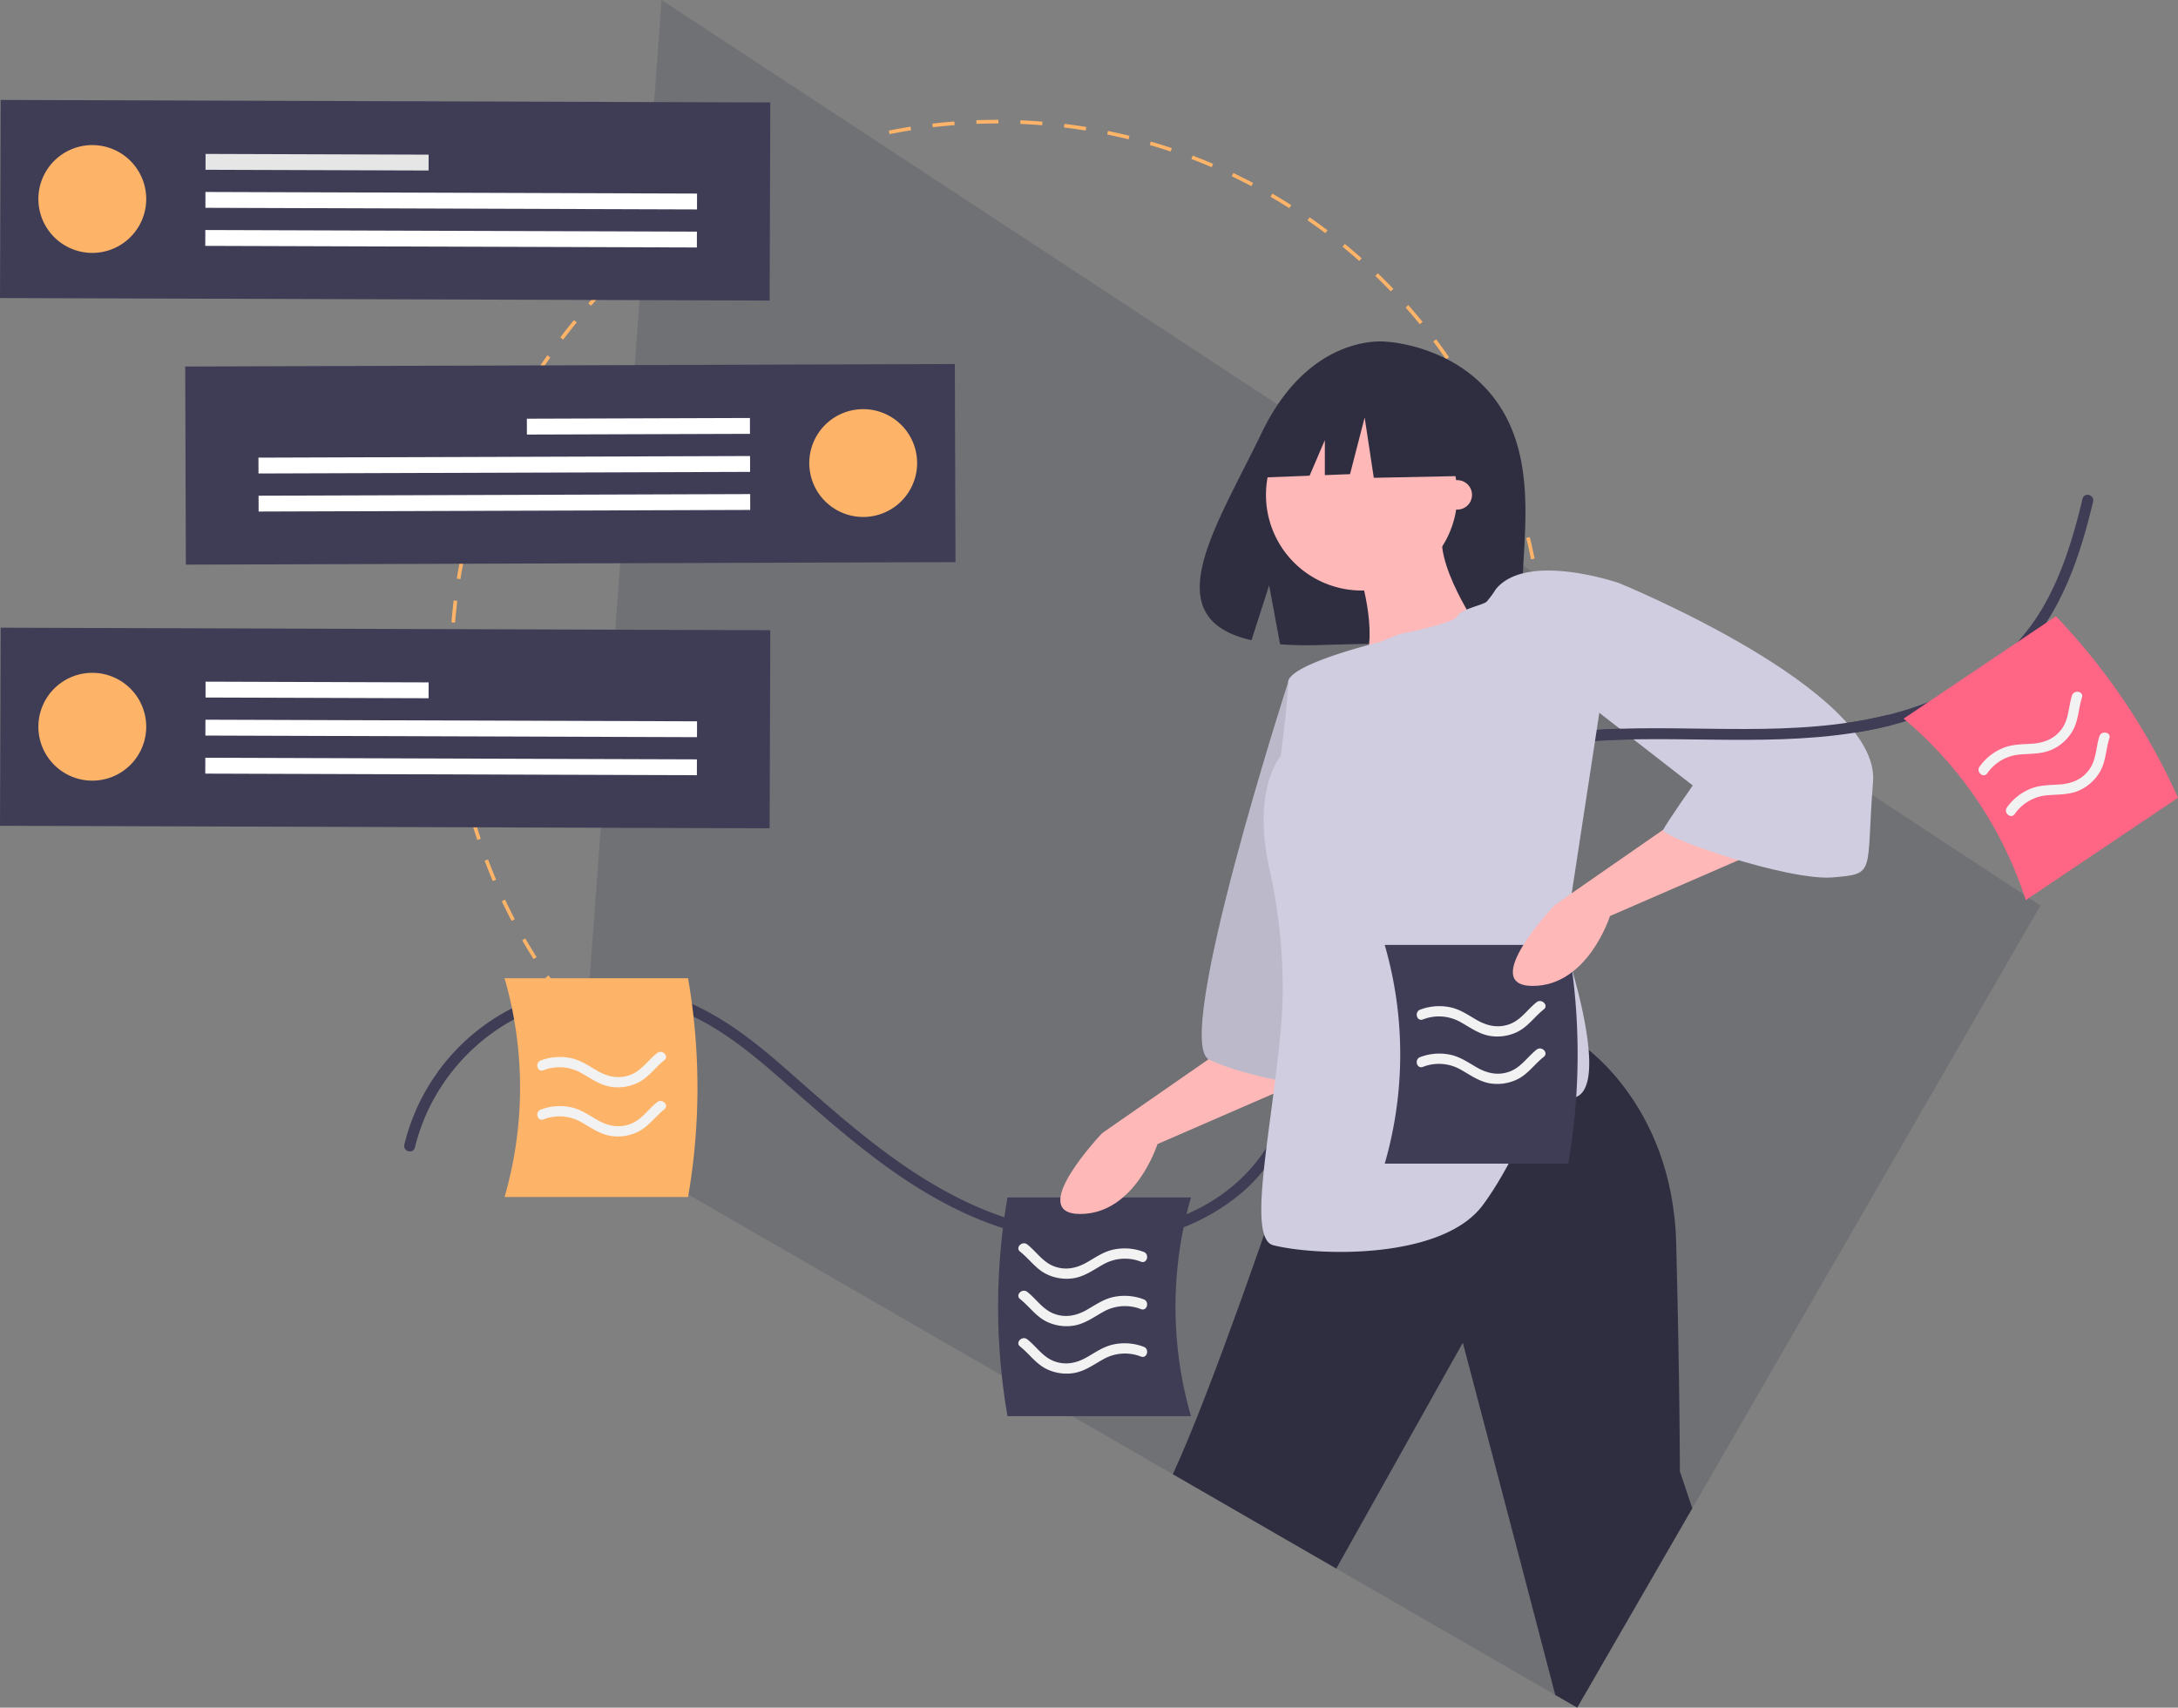 <svg data-name="Layer 1" height="863.943" width="1101.648" xmlns="http://www.w3.org/2000/svg">
    <rect width="100%" height="100%" fill="#808080" stroke="none"/>
    <path
        d="M503.801 614.899l.006-1.848c3.673.011 7.403-.052 11.085-.187l.068 1.846c-3.707.136-7.46.2-11.159.189zm-11.154-.25c-3.693-.157-7.44-.39-11.136-.694l.151-1.841c3.673.302 7.395.534 11.063.689zm33.453-.572l-.14-1.843c3.667-.281 7.378-.642 11.03-1.07l.217 1.835c-3.677.432-7.414.794-11.107 1.078zm-55.69-1.26a280.918 280.918 0 01-11.045-1.583l.299-1.823c3.622.594 7.314 1.123 10.972 1.572zm77.85-1.342l-.289-1.825a275.726 275.726 0 0010.91-1.954l.363 1.81c-3.638.73-7.334 1.391-10.984 1.97zm-99.868-2.269a278.441 278.441 0 01-10.882-2.47l.445-1.794c3.564.886 7.2 1.711 10.81 2.454zm121.748-2.111l-.436-1.795c3.58-.87 7.185-1.822 10.716-2.832l.508 1.777a276.053 276.053 0 01-10.788 2.85zm-143.404-3.269a279.35 279.35 0 01-10.646-3.344l.59-1.752c3.48 1.172 7.039 2.29 10.574 3.323zm164.856-2.869l-.58-1.754a274.045 274.045 0 0010.452-3.692l.651 1.73a274.664 274.664 0 01-10.523 3.716zm-186.033-4.26a277.553 277.553 0 01-10.364-4.208l.73-1.697a273.896 273.896 0 0010.295 4.18zm206.89-3.584l-.72-1.702a275.519 275.519 0 0010.094-4.513l.789 1.672a279.294 279.294 0 01-10.163 4.543zm-227.436-5.247a275.419 275.419 0 01-9.984-5.032l.865-1.631a275 275 0 009.916 4.997zm247.574-4.248l-.855-1.637a277.68 277.68 0 009.704-5.317l.92 1.602a279.928 279.928 0 01-9.77 5.352zm-267.327-6.213a276.442 276.442 0 01-9.539-5.818l.994-1.557a276.072 276.072 0 009.475 5.78zm286.647-4.882l-.984-1.564a276.633 276.633 0 009.252-6.082l1.045 1.523a276.66 276.66 0 01-9.313 6.123zm-305.48-7.13a277.56 277.56 0 01-9.038-6.563l1.116-1.472a278.118 278.118 0 008.976 6.519zm323.857-5.486l-1.107-1.48a276.634 276.634 0 008.74-6.807l1.164 1.435a278.914 278.914 0 01-8.797 6.852zm-341.659-7.996a279.731 279.731 0 01-8.478-7.263l1.23-1.378c2.747 2.45 5.58 4.877 8.422 7.214zm358.975-6.057l-1.221-1.386c2.76-2.43 5.51-4.95 8.17-7.488l1.275 1.337a280.275 280.275 0 01-8.224 7.537zm-375.632-8.8a283.486 283.486 0 01-7.866-7.914l1.336-1.277a279.143 279.143 0 007.815 7.862zm391.775-6.6l-1.328-1.286a277.419 277.419 0 007.55-8.12l1.377 1.232a281.021 281.021 0 01-7.6 8.174zM296.56 520.92a278.801 278.801 0 01-7.206-8.516l1.434-1.164a274.627 274.627 0 007.158 8.457zm422.05-7.114l-1.427-1.174a278.044 278.044 0 006.877-8.702l1.473 1.116a280.7 280.7 0 01-6.923 8.76zm-436.114-10.195a279.3 279.3 0 01-6.498-9.06l1.523-1.046a276.257 276.257 0 006.455 9zm449.604-7.598l-1.516-1.055a279.426 279.426 0 006.159-9.231l1.557.994a280.622 280.622 0 01-6.2 9.292zM269.87 485.24a279.688 279.688 0 01-5.747-9.546l1.601-.92a278.239 278.239 0 005.71 9.482zm474.254-8.056l-1.595-.93c1.86-3.191 3.676-6.455 5.398-9.702l1.631.866a278.571 278.571 0 01-5.434 9.766zm-485.358-11.26a277.736 277.736 0 01-4.957-9.972l1.67-.788a276.995 276.995 0 004.924 9.905zm495.83-8.486l-1.667-.8a275.628 275.628 0 004.598-10.11l1.697.73a277.923 277.923 0 01-4.629 10.18zm-505.337-11.644a275.677 275.677 0 01-4.133-10.333l1.728-.651a274.823 274.823 0 004.106 10.262zm514.18-8.899l-1.726-.66a277.638 277.638 0 003.765-10.457l1.75.59a277.57 277.57 0 01-3.79 10.527zm-522.036-11.954a274.708 274.708 0 01-3.292-10.663l1.776-.508a273.852 273.852 0 003.27 10.59zm529.176-9.22l-1.774-.518a274.269 274.269 0 002.897-10.699l1.792.446a275.372 275.372 0 01-2.915 10.772zm-535.325-12.23c-.876-3.601-1.69-7.266-2.418-10.894l1.812-.364a275.398 275.398 0 002.4 10.821zm540.717-9.42l-1.81-.374a275.223 275.223 0 002.02-10.898l1.823.3a277.634 277.634 0 01-2.033 10.972zm-545.11-12.457c-.58-3.65-1.095-7.368-1.53-11.053l1.836-.216c.431 3.66.943 7.354 1.52 10.98zm548.733-9.562l-1.834-.226a275.87 275.87 0 001.136-11.025l1.842.153c-.305 3.684-.69 7.418-1.144 11.098zm-551.346-12.595c-.286-3.692-.501-7.44-.64-11.141l1.847-.07c.137 3.677.35 7.4.635 11.068zm553.19-9.638l-1.845-.08c.156-3.68.242-7.409.254-11.081l.001-.612 1.848.006-.001.608a284.48 284.48 0 01-.257 11.159zM229.26 337.164l-1.848-.006.002-.31c.011-3.604.093-7.254.243-10.843l1.846.077a281.8 281.8 0 00-.242 10.776zm550.381-10.198c-.14-3.669-.357-7.392-.647-11.066l1.843-.145c.29 3.699.509 7.447.65 11.14zM230.186 315.02l-1.841-.15c.302-3.7.683-7.434 1.132-11.102l1.834.225a277.722 277.722 0 00-1.125 11.027zm547.72-10.15a274.344 274.344 0 00-1.532-10.977l1.825-.292a276.159 276.159 0 011.541 11.051zm-545.029-11.85l-1.823-.298a275.613 275.613 0 012.023-10.974l1.809.371a275.166 275.166 0 00-2.009 10.901zM774.4 282.985a275.593 275.593 0 00-2.413-10.818l1.795-.439c.878 3.59 1.695 7.254 2.429 10.891zm-537.067-11.677l-1.793-.444a276.28 276.28 0 012.904-10.776l1.774.517c-1.03 3.533-2 7.134-2.885 10.703zm531.805-9.853a273.757 273.757 0 00-3.282-10.587l1.754-.583a275.596 275.596 0 013.303 10.659zm-525.605-11.427l-1.75-.588a277.371 277.371 0 013.777-10.532l1.726.658a274.754 274.754 0 00-3.752 10.462zm518.613-9.606a275.51 275.51 0 00-4.117-10.258l1.7-.723a277.349 277.349 0 014.146 10.328zM251.461 229.27l-1.699-.73a277.313 277.313 0 014.618-10.183l1.667.797a274.795 274.795 0 00-4.586 10.116zm502.038-9.192a275.843 275.843 0 00-4.934-9.9l1.635-.858a274.424 274.424 0 014.968 9.967zm-492.46-10.844l-1.633-.863a278.313 278.313 0 015.424-9.773l1.597.93a276.146 276.146 0 00-5.387 9.706zm482.193-8.752a277.178 277.178 0 00-5.72-9.477l1.563-.986a279.548 279.548 0 015.758 9.54zm-471.031-10.433l-1.558-.993a279.185 279.185 0 016.19-9.3l1.517 1.056a276.938 276.938 0 00-6.15 9.237zm459.214-8.286a278.99 278.99 0 00-6.465-8.992l1.478-1.108a278.886 278.886 0 016.507 9.052zm-446.551-9.932l-1.474-1.114a279.957 279.957 0 016.914-8.768l1.427 1.173a278.042 278.042 0 00-6.867 8.71zm433.265-7.788a277.395 277.395 0 00-7.167-8.45l1.384-1.223a278.688 278.688 0 017.216 8.506zm-419.187-9.348l-1.38-1.228a279.907 279.907 0 017.59-8.183l1.33 1.283a279.3 279.3 0 00-7.54 8.128zm404.519-7.26a279.784 279.784 0 00-7.824-7.854l1.282-1.33a281.677 281.677 0 017.876 7.906zm-389.122-8.687l-1.277-1.335a281.107 281.107 0 018.217-7.547l1.222 1.385a279.283 279.283 0 00-8.162 7.497zm373.166-6.703a278.102 278.102 0 00-8.43-7.205l1.172-1.428a279.415 279.415 0 018.486 7.254zm-356.55-7.956l-1.166-1.433a278.398 278.398 0 018.79-6.862l1.108 1.479a276.725 276.725 0 00-8.731 6.816zm339.405-6.112a278.29 278.29 0 00-8.983-6.509l1.053-1.517a280.686 280.686 0 019.045 6.552zm-321.676-7.165l-1.048-1.522a278.38 278.38 0 019.307-6.133l.986 1.563a275.211 275.211 0 00-9.245 6.092zm303.452-5.488a276.073 276.073 0 00-9.482-5.768l.929-1.598a280.058 280.058 0 019.545 5.807zm-284.728-6.318l-.922-1.601c3.201-1.843 6.486-3.647 9.764-5.362l.857 1.636a276.323 276.323 0 00-9.699 5.327zm265.537-4.833a276.14 276.14 0 00-9.922-4.986l.796-1.667a276.112 276.112 0 019.989 5.02zM387.01 88.75l-.79-1.67a278.91 278.91 0 0110.158-4.555l.722 1.7a275.51 275.51 0 00-10.09 4.525zm225.895-4.144a274.986 274.986 0 00-10.3-4.168l.66-1.727a276.485 276.485 0 0110.368 4.197zM407.36 80.112l-.653-1.728c3.462-1.307 7-2.561 10.518-3.728l.582 1.753a274.543 274.543 0 00-10.447 3.703zm184.78-3.423a274.378 274.378 0 00-10.579-3.31l.517-1.774a276.486 276.486 0 0110.649 3.332zm-163.743-3.557l-.51-1.775a275.973 275.973 0 0110.785-2.864l.438 1.795a275.5 275.5 0 00-10.713 2.844zm142.46-2.63a273.39 273.39 0 00-10.812-2.442l.37-1.81c3.634.743 7.297 1.57 10.885 2.458zm-120.928-2.62l-.365-1.811c3.625-.73 7.32-1.396 10.982-1.981l.292 1.824a277.41 277.41 0 00-10.909 1.968zm99.214-1.825a276.367 276.367 0 00-10.974-1.56l.224-1.835c3.674.448 7.391.976 11.047 1.572zm-77.327-1.669l-.218-1.834c3.677-.436 7.413-.803 11.105-1.09l.143 1.841c-3.667.286-7.378.65-11.03 1.083zm55.326-1.01a278.831 278.831 0 00-11.064-.677l.077-1.846c3.704.153 7.45.382 11.137.681zm-33.229-.714l-.07-1.846A283.51 283.51 0 01505 60.616l-.003 1.847c-3.684-.005-7.413.062-11.084.201z"
        fill="#fdb368" />
    <path style="mix-blend-mode:normal"
        d="M292.585 572.286L334.648 0l697.42 458.105-176.096 305.011-58.213 100.827-11.091-6.402-110.761-63.947-82.683-47.74z"
        fill="#707175" />
    <path
        d="M209.861 580.564c8.849-36.155 37.512-65.298 73.892-73.773a100.828 100.828 0 0158.178 3.74c18.935 7.143 35.177 19.847 50.292 33.006 29.198 25.42 57.48 51.881 92.75 68.843 31.505 15.151 66.98 21.586 101.237 12.551a105.324 105.324 0 0042.173-21.733c12.509-10.829 21.31-25.006 27.149-40.38 12.238-32.225 11.995-67.474 21.34-100.45 4.814-16.995 12.458-33.05 24.665-46 12.068-12.804 27.428-22.186 43.72-28.625 38.636-15.27 80.454-14.031 121.267-13.492 38.572.509 78.1-.156 114.23-15.346 16.1-6.769 31.129-16.337 43.007-29.248 12.655-13.754 21.085-30.668 27.121-48.224 3.116-9.063 5.598-18.323 7.83-27.638.831-3.467-4.512-4.946-5.344-1.473-4.622 19.284-10.366 38.59-20.527 55.762a106.897 106.897 0 01-39.147 38.307c-34.041 19.557-74.227 22.53-112.63 22.445-41.215-.092-83.376-3.16-123.41 8.777-32.58 9.714-62.564 29.176-77.65 60.544-15.017 31.225-15.542 66.658-23.018 99.943-3.713 16.531-9.265 32.808-19.222 46.686-9.926 13.833-24.14 24.17-39.876 30.475-33.643 13.48-71.16 9.527-103.817-4.772-36.612-16.03-65.937-42.735-95.574-68.81-14.277-12.56-29.292-24.79-46.62-32.906a105.261 105.261 0 00-147.36 70.318c-.849 3.464 4.495 4.942 5.344 1.473z"
        fill="#3f3d56" />
    <path d="M602.42 716.49H509.6a324.642 324.642 0 010-110.67h92.82a199.133 199.133 0 000 110.67z"
        fill="#3f3d56" />
    <path
        d="M255.208 605.603h92.82a324.642 324.642 0 000-110.67h-92.82a199.133 199.133 0 010 110.67z"
        fill="#fdb368" />
    <path
        d="M274.878 541.49a22.218 22.218 0 0119.23 1.445c4.877 2.725 9.301 6.053 14.961 6.922a23.132 23.132 0 0013.582-2.076c5.407-2.643 8.745-7.732 13.374-11.382 2.597-2.048-1.064-5.665-3.637-3.637-4.52 3.565-7.745 8.75-13.252 10.94-5.897 2.345-11.636 1.148-16.984-1.933-4.31-2.483-8.328-5.326-13.278-6.407a27.154 27.154 0 00-15.363 1.169c-3.075 1.143-1.744 6.115 1.367 4.958zM274.878 566.345a22.218 22.218 0 0119.23 1.445c4.877 2.726 9.301 6.054 14.961 6.922a23.132 23.132 0 0013.582-2.075c5.407-2.644 8.745-7.733 13.374-11.383 2.597-2.048-1.064-5.664-3.637-3.636-4.52 3.565-7.745 8.75-13.252 10.94-5.897 2.344-11.636 1.148-16.984-1.933-4.31-2.484-8.328-5.327-13.278-6.407a27.154 27.154 0 00-15.363 1.168c-3.075 1.143-1.744 6.115 1.367 4.959zM577.119 638.34a22.218 22.218 0 00-19.23 1.446c-4.877 2.725-9.302 6.053-14.961 6.921a23.131 23.131 0 01-13.582-2.075c-5.407-2.644-8.745-7.733-13.374-11.383-2.597-2.048 1.064-5.664 3.636-3.636 4.521 3.565 7.745 8.75 13.253 10.94 5.896 2.344 11.636 1.148 16.983-1.933 4.311-2.484 8.329-5.326 13.278-6.407a27.154 27.154 0 0115.364 1.168c3.075 1.143 1.744 6.116-1.367 4.959zM577.119 662.338a22.218 22.218 0 00-19.23 1.446c-4.877 2.725-9.302 6.053-14.961 6.922a23.131 23.131 0 01-13.582-2.076c-5.407-2.644-8.745-7.732-13.374-11.382-2.597-2.048 1.064-5.665 3.636-3.637 4.521 3.565 7.745 8.75 13.253 10.94 5.896 2.345 11.636 1.148 16.983-1.933 4.311-2.483 8.329-5.326 13.278-6.407a27.154 27.154 0 0115.364 1.168c3.075 1.143 1.744 6.116-1.367 4.96zM577.119 686.337a22.218 22.218 0 00-19.23 1.445c-4.877 2.725-9.302 6.053-14.961 6.922a23.131 23.131 0 01-13.582-2.076c-5.407-2.643-8.745-7.732-13.374-11.382-2.597-2.048 1.064-5.664 3.636-3.636 4.521 3.565 7.745 8.749 13.253 10.94 5.896 2.344 11.636 1.148 16.983-1.933 4.311-2.484 8.329-5.327 13.278-6.407a27.154 27.154 0 0115.364 1.168c3.075 1.143 1.744 6.115-1.367 4.959z"
        fill="#f2f2f2" />
    <path
        d="M760.137 207.995c-19.865-33.565-59.166-35.13-59.166-35.13s-38.297-4.897-62.864 46.224c-22.898 47.649-54.501 93.654-5.088 104.809l8.926-27.78 5.527 29.848a193.34 193.34 0 0021.143.361c52.917-1.708 103.314.5 101.69-18.49-2.156-25.242 8.946-67.545-10.168-99.842z"
        fill="#2f2e41" />
    <path
        d="M624.524 526.725L557.53 573.25s-39.08 40.94-11.165 40.94 39.08-35.357 39.08-35.357l85.603-37.22z"
        fill="#ffb8b8" />
    <path d="M651.508 345.283s-58.62 181.442-40.01 190.747 59.55 14.887 59.55 14.887z"
        fill="#d0cde1" />
    <path d="M651.508 345.283s-58.62 181.442-40.01 190.747 59.55 14.887 59.55 14.887z"
        opacity=".1" />
    <path
        d="M855.972 763.116l-58.213 100.827-11.091-6.402c-21.196-81.312-46.763-178.222-46.763-178.222l-63.998 114.275-82.683-47.74c19.79-42.606 53.628-142.833 53.628-142.833l150.744-76.298s48.382 29.775 50.242 102.353 1.86 115.381 1.86 115.381 2.46 7.071 6.274 18.659z"
        fill="#2f2e41" />
    <path
        d="M737.111 250.375a48.385 48.385 0 01-48.384 48.385 48.385 48.385 0 01-48.385-48.385 48.385 48.385 0 0148.385-48.384 48.385 48.385 0 0148.384 48.384"
        fill="#ffb8b8" />
    <path
        d="M687.796 290.385s11.166 35.358 0 48.385 61.411-18.61 61.411-18.61-26.053-37.218-18.609-53.967z"
        fill="#ffb8b8" />
    <path
        d="M756.6 298.093a47.688 47.688 0 01-4.601 6.25c-1.861 1.86-13.027 3.721-14.888 7.443s-29.301 9.027-29.301 9.027l-9.778 4s-46.524 11.165-46.524 20.47-3.722 37.219-3.722 37.219-14.887 16.748-5.583 57.69c3.585 15.774 8.583 46.376 5.78 78.809-4.47 51.741-17.646 107.575-3.919 111.006 22.331 5.583 85.604 7.444 106.074-20.47s22.331-52.106 44.663-53.967-3.722-78.16-3.722-78.16l27.914-182.372s-46.625-16.22-62.393 3.055z"
        fill="#d0cde1" />
    <path
        d="M700.402 588.734h92.82a324.643 324.643 0 000-110.67h-92.82a199.133 199.133 0 010 110.67z"
        fill="#3f3d56" />
    <path
        d="M719.705 515.777a22.218 22.218 0 0119.23 1.445c4.877 2.726 9.301 6.054 14.96 6.922a23.132 23.132 0 0013.583-2.075c5.407-2.644 8.744-7.733 13.373-11.383 2.597-2.048-1.064-5.664-3.636-3.636-4.521 3.565-7.745 8.75-13.253 10.94-5.896 2.344-11.635 1.148-16.983-1.933-4.311-2.484-8.329-5.326-13.278-6.407a27.154 27.154 0 00-15.363 1.168c-3.075 1.143-1.745 6.116 1.367 4.959zM719.705 539.775a22.218 22.218 0 0119.23 1.446c4.877 2.725 9.301 6.053 14.96 6.922a23.131 23.131 0 0013.583-2.076c5.407-2.644 8.744-7.732 13.373-11.382 2.597-2.048-1.064-5.665-3.636-3.637-4.521 3.565-7.745 8.75-13.253 10.94-5.896 2.345-11.635 1.148-16.983-1.933-4.311-2.484-8.329-5.326-13.278-6.407a27.154 27.154 0 00-15.363 1.168c-3.075 1.143-1.745 6.116 1.367 4.96z"
        fill="#f2f2f2" />
    <path
        d="M853.42 411.347l-66.994 46.523s-39.08 40.941-11.165 40.941 39.08-35.358 39.08-35.358l85.603-37.219z"
        fill="#ffb8b8" />
    <path
        d="M738.328 204.76L699.5 184.422l-24.36 3.78a43.55 43.55 0 00-35.797 33.417l-4.556 20.12 27.616-1.063 7.714-18v17.704l12.743-.49 7.395-28.659 4.623 30.508 45.299-.925z"
        fill="#2f2e41" />
    <path
        d="M805.966 298.76l13.027-3.722s132.127 53.967 128.405 100.49 1.86 46.524-20.47 48.385-87.465-20.47-85.604-24.192 14.888-22.331 14.888-22.331l-50.246-39.08z"
        fill="#d0cde1" />
    <path
        d="M744.555 250.375a7.444 7.444 0 01-7.444 7.444 7.444 7.444 0 01-7.443-7.444 7.444 7.444 0 017.443-7.444 7.444 7.444 0 017.444 7.444"
        fill="#ffb8b8" />
    <path
        d="M810.25 374.622c48.566-2.62 97.806 4.275 145.587-7.478 3.462-.851 1.995-6.198-1.474-5.345-47.26 11.625-96.07 4.688-144.113 7.28-3.548.192-3.57 5.736 0 5.543z"
        fill="#3f3d56" />
    <path
        d="M1024.624 455.42l77.024-51.795a324.642 324.642 0 00-61.756-91.837l-77.025 51.796a199.133 199.133 0 0161.757 91.837z"
        fill="#ff6584" />
    <path
        d="M1005.17 391.242a22.218 22.218 0 0116.764-9.531c5.568-.46 11.096-.168 16.278-2.605a23.131 23.131 0 0010.112-9.302c3.012-5.21 2.942-11.296 4.746-16.908 1.013-3.148-4.044-4.107-5.046-.988-1.763 5.48-1.545 11.582-4.893 16.473-3.585 5.236-9.015 7.446-15.172 7.873-4.963.345-9.883.228-14.594 2.093a27.154 27.154 0 00-12.097 9.542c-1.913 2.665 1.965 6.049 3.902 3.353zM1019.04 411.867a22.218 22.218 0 0116.764-9.53c5.568-.46 11.096-.168 16.277-2.606a23.132 23.132 0 0010.113-9.3c3.012-5.212 2.942-11.297 4.746-16.91 1.013-3.148-4.044-4.106-5.046-.987-1.763 5.48-1.545 11.582-4.893 16.473-3.585 5.236-9.015 7.446-15.172 7.873-4.963.345-9.884.228-14.594 2.093a27.154 27.154 0 00-12.097 9.542c-1.913 2.665 1.965 6.048 3.902 3.352z"
        fill="#f2f2f2" />
    <path d="M.328 50.564l389.291 1.273-.327 100.228L0 150.792z" fill="#3f3d56" />
    <path
        d="M73.959 100.679a27.272 27.272 0 01-27.272 27.272 27.272 27.272 0 01-27.272-27.272 27.272 27.272 0 0127.272-27.272 27.272 27.272 0 0127.272 27.272"
        fill="#fdb368" />
    <path d="M103.98 77.872l112.83.37-.027 8.02-112.83-.369z" fill="#e6e6e6" />
    <path
        d="M103.916 97.123l248.655.813-.026 8.021-248.655-.813zM103.853 116.373l248.655.814-.026 8.02-248.655-.812z"
        fill="#fff" />
    <path d="M.328 317.564l389.291 1.273-.328 100.228L0 417.792z" fill="#3f3d56" />
    <path
        d="M73.959 367.679a27.272 27.272 0 01-27.272 27.272 27.272 27.272 0 01-27.272-27.272 27.272 27.272 0 0127.272-27.272 27.272 27.272 0 0127.272 27.272"
        fill="#fdb368" />
    <path
        d="M103.98 344.872l112.83.37-.027 8.02-112.83-.369zM103.916 364.123l248.655.813-.026 8.021-248.655-.813zM103.853 383.373l248.655.814-.026 8.02-248.655-.812z"
        fill="#fff" />
    <path d="M483.297 284.392l-389.292 1.273-.328-100.228 389.292-1.273z" fill="#3f3d56" />
    <path
        d="M463.882 234.278a27.272 27.272 0 01-27.272 27.272 27.272 27.272 0 01-27.272-27.272 27.272 27.272 0 0127.272-27.272 27.272 27.272 0 0127.272 27.272"
        fill="#fdb368" />
    <path
        d="M379.343 219.493l-112.83.369-.026-8.022 112.83-.368zM379.406 238.743l-248.654.813-.026-8.02 248.654-.814zM379.47 257.994l-248.655.813-.027-8.021 248.655-.813z"
        fill="#fff" />
</svg>
